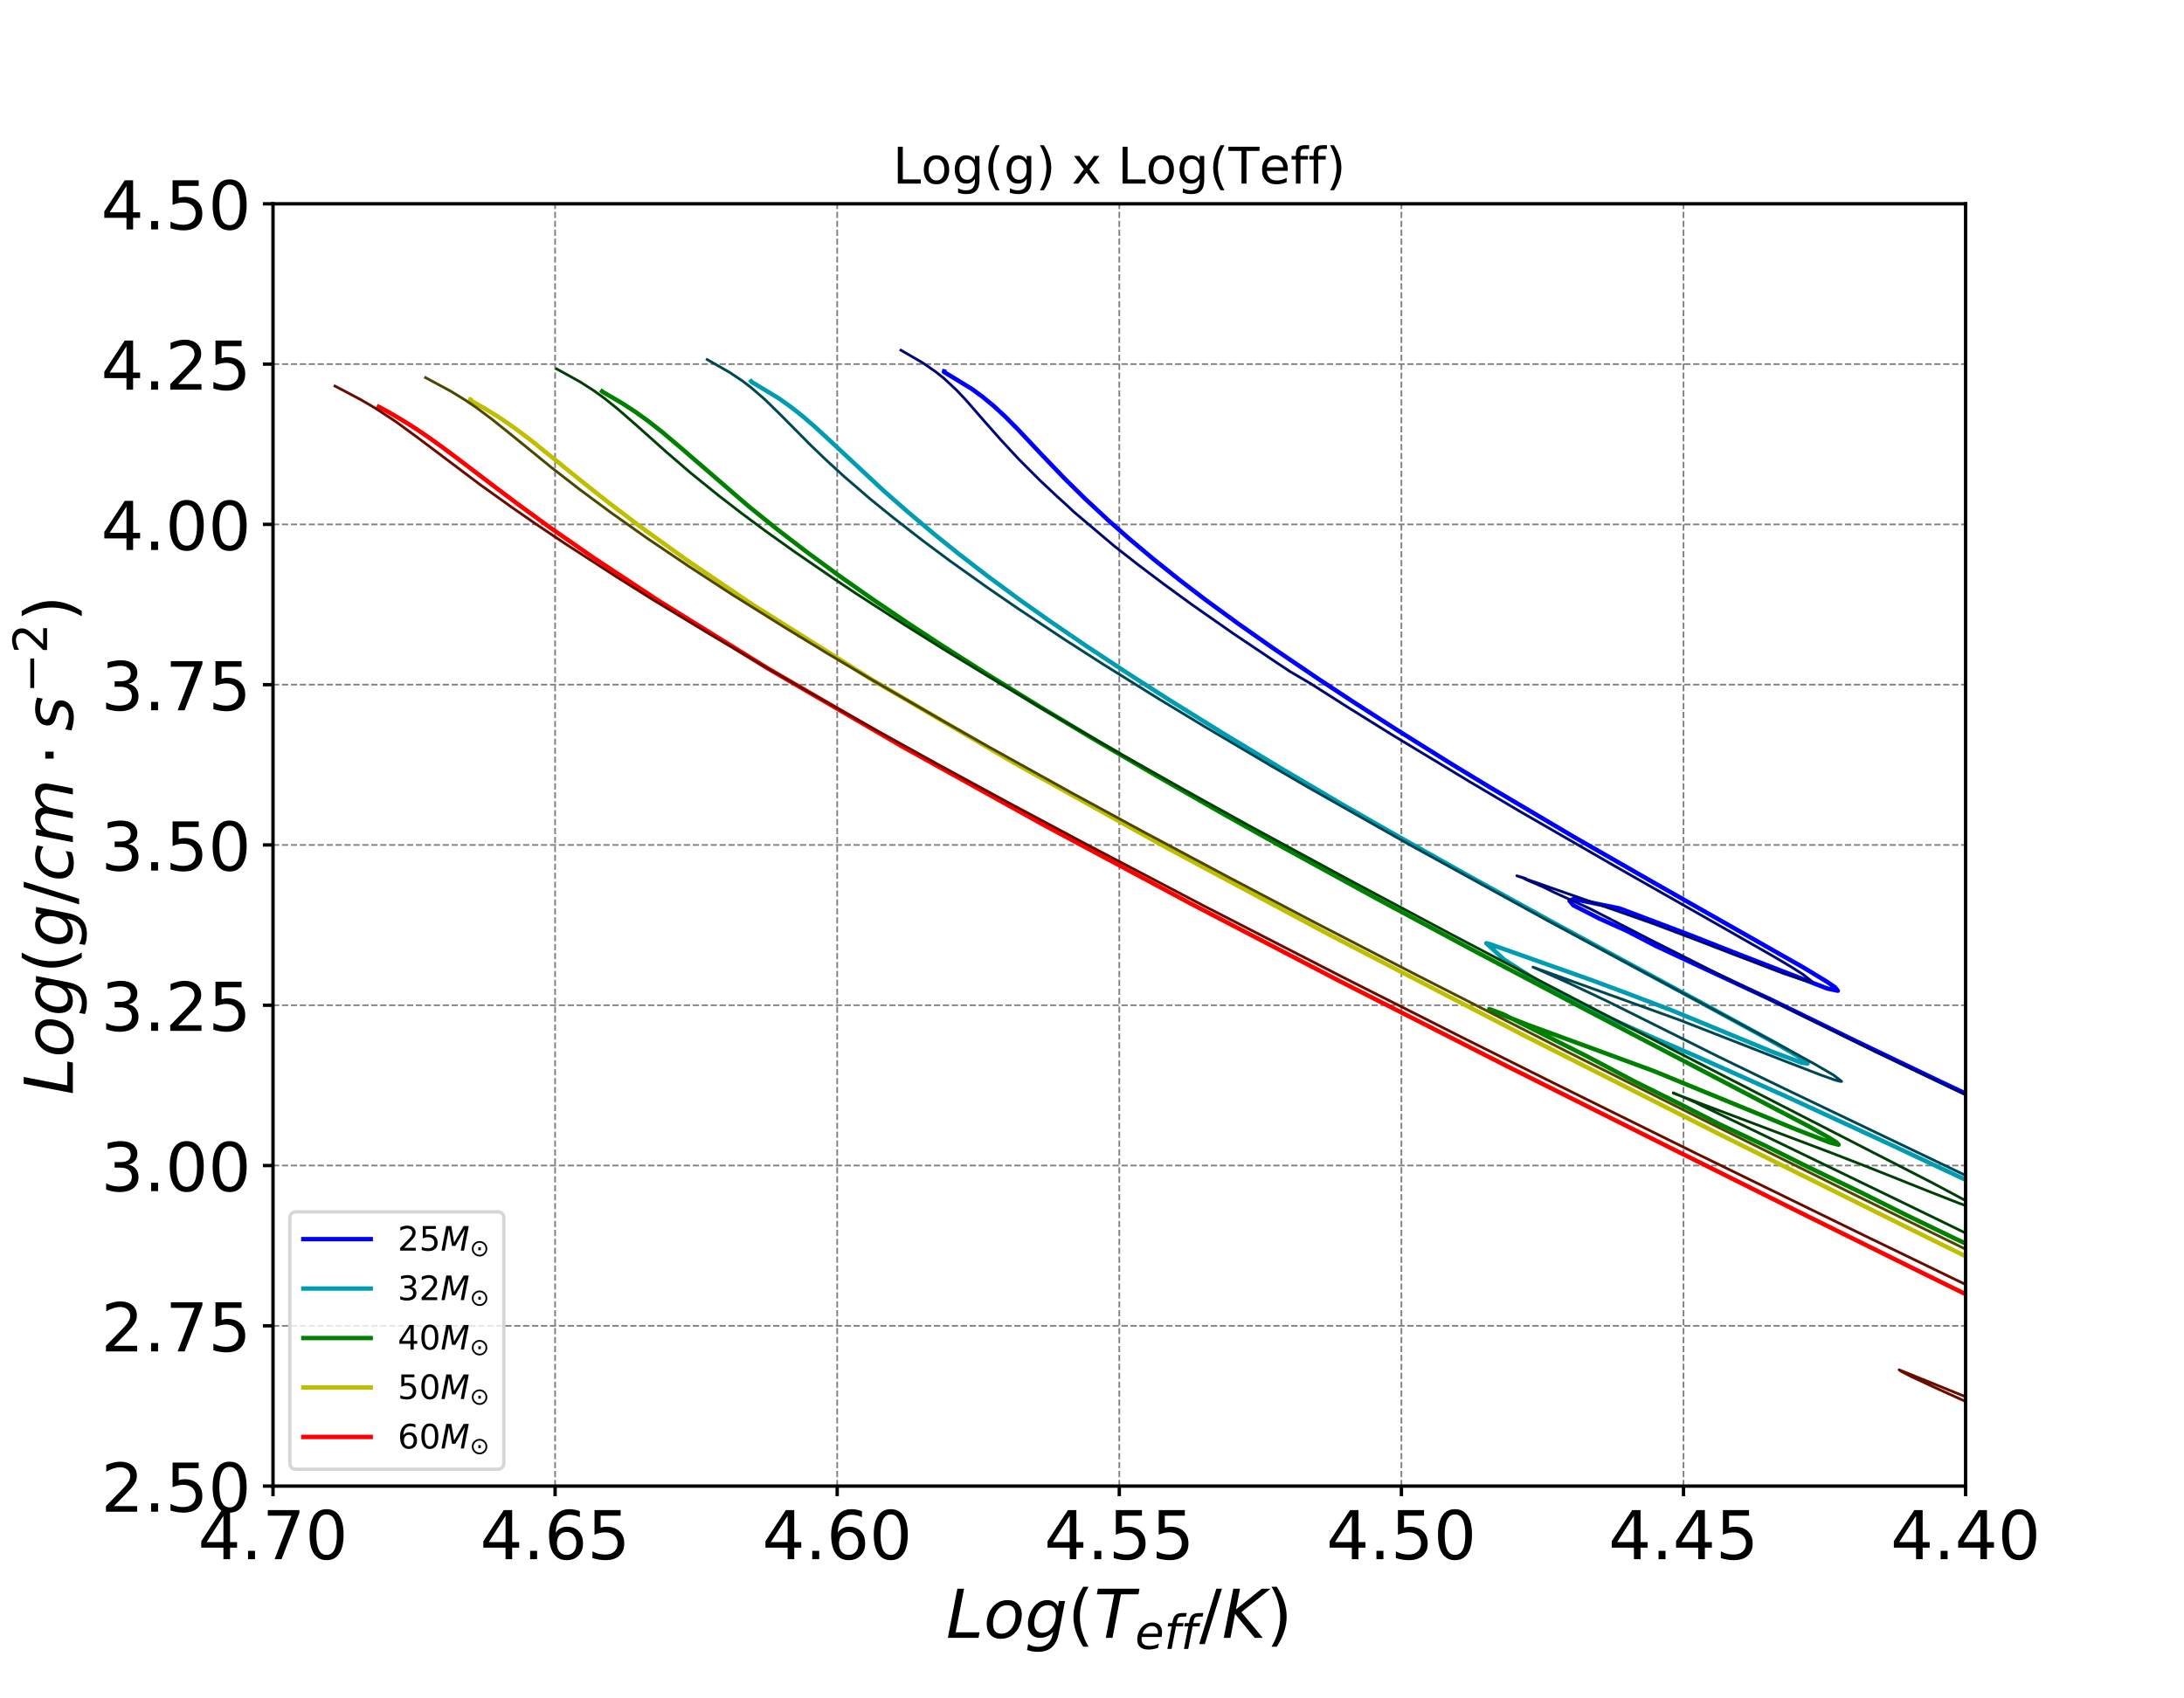 <?xml version="1.0" encoding="utf-8" standalone="no"?>
<!DOCTYPE svg PUBLIC "-//W3C//DTD SVG 1.1//EN"
  "http://www.w3.org/Graphics/SVG/1.1/DTD/svg11.dtd">
<!-- Created with matplotlib (http://matplotlib.org/) -->
<svg height="504pt" version="1.1" viewBox="0 0 648 504" width="648pt" xmlns="http://www.w3.org/2000/svg" xmlns:xlink="http://www.w3.org/1999/xlink">
 <defs>
  <style type="text/css">
*{stroke-linecap:butt;stroke-linejoin:round;}
  </style>
 </defs>
 <g id="figure_1">
  <g id="patch_1">
   <path d="M 0 504 
L 648 504 
L 648 0 
L 0 0 
z
" style="fill:#ffffff;"/>
  </g>
  <g id="axes_1">
   <g id="patch_2">
    <path d="M 81 441 
L 583.2 441 
L 583.2 60.48 
L 81 60.48 
z
" style="fill:#ffffff;"/>
   </g>
   <g id="matplotlib.axis_1">
    <g id="xtick_1">
     <g id="line2d_1">
      <path clip-path="url(#p561e554c60)" d="M 583.2 441 
L 583.2 60.48 
" style="fill:none;stroke:#808080;stroke-dasharray:1.85,0.8;stroke-dashoffset:0;stroke-width:0.5;"/>
     </g>
     <g id="line2d_2">
      <defs>
       <path d="M 0 0 
L 0 3 
" id="m2a7c84d076" style="stroke:#000000;"/>
      </defs>
      <g>
       <use style="stroke:#000000;" x="583.2" xlink:href="#m2a7c84d076" y="441"/>
      </g>
     </g>
     <g id="text_1">
      <!-- 4.40 -->
      <defs>
       <path d="M 37.797 64.312 
L 12.891 25.391 
L 37.797 25.391 
z
M 35.203 72.906 
L 47.609 72.906 
L 47.609 25.391 
L 58.016 25.391 
L 58.016 17.188 
L 47.609 17.188 
L 47.609 0 
L 37.797 0 
L 37.797 17.188 
L 4.891 17.188 
L 4.891 26.703 
z
" id="DejaVuSans-34"/>
       <path d="M 10.688 12.406 
L 21 12.406 
L 21 0 
L 10.688 0 
z
" id="DejaVuSans-2e"/>
       <path d="M 31.781 66.406 
Q 24.172 66.406 20.328 58.906 
Q 16.5 51.422 16.5 36.375 
Q 16.5 21.391 20.328 13.891 
Q 24.172 6.391 31.781 6.391 
Q 39.453 6.391 43.281 13.891 
Q 47.125 21.391 47.125 36.375 
Q 47.125 51.422 43.281 58.906 
Q 39.453 66.406 31.781 66.406 
z
M 31.781 74.219 
Q 44.047 74.219 50.516 64.516 
Q 56.984 54.828 56.984 36.375 
Q 56.984 17.969 50.516 8.266 
Q 44.047 -1.422 31.781 -1.422 
Q 19.531 -1.422 13.062 8.266 
Q 6.594 17.969 6.594 36.375 
Q 6.594 54.828 13.062 64.516 
Q 19.531 74.219 31.781 74.219 
z
" id="DejaVuSans-30"/>
      </defs>
      <g transform="translate(560.934 462.697)scale(0.2 -0.2)">
       <use xlink:href="#DejaVuSans-34"/>
       <use x="63.623" xlink:href="#DejaVuSans-2e"/>
       <use x="95.41" xlink:href="#DejaVuSans-34"/>
       <use x="159.033" xlink:href="#DejaVuSans-30"/>
      </g>
     </g>
    </g>
    <g id="xtick_2">
     <g id="line2d_3">
      <path clip-path="url(#p561e554c60)" d="M 499.5 441 
L 499.5 60.48 
" style="fill:none;stroke:#808080;stroke-dasharray:1.85,0.8;stroke-dashoffset:0;stroke-width:0.5;"/>
     </g>
     <g id="line2d_4">
      <g>
       <use style="stroke:#000000;" x="499.5" xlink:href="#m2a7c84d076" y="441"/>
      </g>
     </g>
     <g id="text_2">
      <!-- 4.45 -->
      <defs>
       <path d="M 10.797 72.906 
L 49.516 72.906 
L 49.516 64.594 
L 19.828 64.594 
L 19.828 46.734 
Q 21.969 47.469 24.109 47.828 
Q 26.266 48.188 28.422 48.188 
Q 40.625 48.188 47.75 41.5 
Q 54.891 34.812 54.891 23.391 
Q 54.891 11.625 47.562 5.094 
Q 40.234 -1.422 26.906 -1.422 
Q 22.312 -1.422 17.547 -0.641 
Q 12.797 0.141 7.719 1.703 
L 7.719 11.625 
Q 12.109 9.234 16.797 8.062 
Q 21.484 6.891 26.703 6.891 
Q 35.156 6.891 40.078 11.328 
Q 45.016 15.766 45.016 23.391 
Q 45.016 31 40.078 35.438 
Q 35.156 39.891 26.703 39.891 
Q 22.75 39.891 18.812 39.016 
Q 14.891 38.141 10.797 36.281 
z
" id="DejaVuSans-35"/>
      </defs>
      <g transform="translate(477.234 462.697)scale(0.2 -0.2)">
       <use xlink:href="#DejaVuSans-34"/>
       <use x="63.623" xlink:href="#DejaVuSans-2e"/>
       <use x="95.41" xlink:href="#DejaVuSans-34"/>
       <use x="159.033" xlink:href="#DejaVuSans-35"/>
      </g>
     </g>
    </g>
    <g id="xtick_3">
     <g id="line2d_5">
      <path clip-path="url(#p561e554c60)" d="M 415.8 441 
L 415.8 60.48 
" style="fill:none;stroke:#808080;stroke-dasharray:1.85,0.8;stroke-dashoffset:0;stroke-width:0.5;"/>
     </g>
     <g id="line2d_6">
      <g>
       <use style="stroke:#000000;" x="415.8" xlink:href="#m2a7c84d076" y="441"/>
      </g>
     </g>
     <g id="text_3">
      <!-- 4.50 -->
      <g transform="translate(393.534 462.697)scale(0.2 -0.2)">
       <use xlink:href="#DejaVuSans-34"/>
       <use x="63.623" xlink:href="#DejaVuSans-2e"/>
       <use x="95.41" xlink:href="#DejaVuSans-35"/>
       <use x="159.033" xlink:href="#DejaVuSans-30"/>
      </g>
     </g>
    </g>
    <g id="xtick_4">
     <g id="line2d_7">
      <path clip-path="url(#p561e554c60)" d="M 332.1 441 
L 332.1 60.48 
" style="fill:none;stroke:#808080;stroke-dasharray:1.85,0.8;stroke-dashoffset:0;stroke-width:0.5;"/>
     </g>
     <g id="line2d_8">
      <g>
       <use style="stroke:#000000;" x="332.1" xlink:href="#m2a7c84d076" y="441"/>
      </g>
     </g>
     <g id="text_4">
      <!-- 4.55 -->
      <g transform="translate(309.834 462.697)scale(0.2 -0.2)">
       <use xlink:href="#DejaVuSans-34"/>
       <use x="63.623" xlink:href="#DejaVuSans-2e"/>
       <use x="95.41" xlink:href="#DejaVuSans-35"/>
       <use x="159.033" xlink:href="#DejaVuSans-35"/>
      </g>
     </g>
    </g>
    <g id="xtick_5">
     <g id="line2d_9">
      <path clip-path="url(#p561e554c60)" d="M 248.4 441 
L 248.4 60.48 
" style="fill:none;stroke:#808080;stroke-dasharray:1.85,0.8;stroke-dashoffset:0;stroke-width:0.5;"/>
     </g>
     <g id="line2d_10">
      <g>
       <use style="stroke:#000000;" x="248.4" xlink:href="#m2a7c84d076" y="441"/>
      </g>
     </g>
     <g id="text_5">
      <!-- 4.60 -->
      <defs>
       <path d="M 33.016 40.375 
Q 26.375 40.375 22.484 35.828 
Q 18.609 31.297 18.609 23.391 
Q 18.609 15.531 22.484 10.953 
Q 26.375 6.391 33.016 6.391 
Q 39.656 6.391 43.531 10.953 
Q 47.406 15.531 47.406 23.391 
Q 47.406 31.297 43.531 35.828 
Q 39.656 40.375 33.016 40.375 
z
M 52.594 71.297 
L 52.594 62.312 
Q 48.875 64.062 45.094 64.984 
Q 41.312 65.922 37.594 65.922 
Q 27.828 65.922 22.672 59.328 
Q 17.531 52.734 16.797 39.406 
Q 19.672 43.656 24.016 45.922 
Q 28.375 48.188 33.594 48.188 
Q 44.578 48.188 50.953 41.516 
Q 57.328 34.859 57.328 23.391 
Q 57.328 12.156 50.688 5.359 
Q 44.047 -1.422 33.016 -1.422 
Q 20.359 -1.422 13.672 8.266 
Q 6.984 17.969 6.984 36.375 
Q 6.984 53.656 15.188 63.938 
Q 23.391 74.219 37.203 74.219 
Q 40.922 74.219 44.703 73.484 
Q 48.484 72.75 52.594 71.297 
z
" id="DejaVuSans-36"/>
      </defs>
      <g transform="translate(226.134 462.697)scale(0.2 -0.2)">
       <use xlink:href="#DejaVuSans-34"/>
       <use x="63.623" xlink:href="#DejaVuSans-2e"/>
       <use x="95.41" xlink:href="#DejaVuSans-36"/>
       <use x="159.033" xlink:href="#DejaVuSans-30"/>
      </g>
     </g>
    </g>
    <g id="xtick_6">
     <g id="line2d_11">
      <path clip-path="url(#p561e554c60)" d="M 164.7 441 
L 164.7 60.48 
" style="fill:none;stroke:#808080;stroke-dasharray:1.85,0.8;stroke-dashoffset:0;stroke-width:0.5;"/>
     </g>
     <g id="line2d_12">
      <g>
       <use style="stroke:#000000;" x="164.7" xlink:href="#m2a7c84d076" y="441"/>
      </g>
     </g>
     <g id="text_6">
      <!-- 4.65 -->
      <g transform="translate(142.434 462.697)scale(0.2 -0.2)">
       <use xlink:href="#DejaVuSans-34"/>
       <use x="63.623" xlink:href="#DejaVuSans-2e"/>
       <use x="95.41" xlink:href="#DejaVuSans-36"/>
       <use x="159.033" xlink:href="#DejaVuSans-35"/>
      </g>
     </g>
    </g>
    <g id="xtick_7">
     <g id="line2d_13">
      <path clip-path="url(#p561e554c60)" d="M 81 441 
L 81 60.48 
" style="fill:none;stroke:#808080;stroke-dasharray:1.85,0.8;stroke-dashoffset:0;stroke-width:0.5;"/>
     </g>
     <g id="line2d_14">
      <g>
       <use style="stroke:#000000;" x="81" xlink:href="#m2a7c84d076" y="441"/>
      </g>
     </g>
     <g id="text_7">
      <!-- 4.70 -->
      <defs>
       <path d="M 8.203 72.906 
L 55.078 72.906 
L 55.078 68.703 
L 28.609 0 
L 18.312 0 
L 43.219 64.594 
L 8.203 64.594 
z
" id="DejaVuSans-37"/>
      </defs>
      <g transform="translate(58.734 462.697)scale(0.2 -0.2)">
       <use xlink:href="#DejaVuSans-34"/>
       <use x="63.623" xlink:href="#DejaVuSans-2e"/>
       <use x="95.41" xlink:href="#DejaVuSans-37"/>
       <use x="159.033" xlink:href="#DejaVuSans-30"/>
      </g>
     </g>
    </g>
    <g id="text_8">
     <!-- $Log(T_{eff}/K)$ -->
     <defs>
      <path d="M 16.797 72.906 
L 26.703 72.906 
L 14.203 8.203 
L 49.703 8.203 
L 48.094 0 
L 2.688 0 
z
" id="DejaVuSans-Oblique-4c"/>
      <path d="M 25.391 -1.422 
Q 15.766 -1.422 10.172 4.516 
Q 4.594 10.453 4.594 20.703 
Q 4.594 26.656 6.516 32.828 
Q 8.453 39.016 11.531 43.219 
Q 16.359 49.75 22.312 52.875 
Q 28.266 56 35.797 56 
Q 45.125 56 50.859 50.188 
Q 56.594 44.391 56.594 35.016 
Q 56.594 28.516 54.688 22.062 
Q 52.781 15.625 49.703 11.375 
Q 44.922 4.828 38.969 1.703 
Q 33.016 -1.422 25.391 -1.422 
z
M 13.922 21 
Q 13.922 13.578 17.016 9.891 
Q 20.125 6.203 26.422 6.203 
Q 35.453 6.203 41.375 14.078 
Q 47.312 21.969 47.312 34.078 
Q 47.312 41.156 44.141 44.766 
Q 40.969 48.391 34.812 48.391 
Q 29.734 48.391 25.781 46.016 
Q 21.828 43.656 18.703 38.812 
Q 16.406 35.203 15.156 30.562 
Q 13.922 25.922 13.922 21 
z
" id="DejaVuSans-Oblique-6f"/>
      <path d="M 59.625 54.688 
L 50.297 6.781 
Q 47.609 -7.125 40.016 -13.953 
Q 32.422 -20.797 19.578 -20.797 
Q 14.844 -20.797 10.781 -20.094 
Q 6.734 -19.391 3.219 -17.922 
L 4.891 -9.188 
Q 8.203 -11.328 11.906 -12.344 
Q 15.625 -13.375 19.828 -13.375 
Q 28.375 -13.375 33.859 -8.703 
Q 39.359 -4.047 41.109 4.688 
L 41.891 8.797 
Q 38.141 4.5 33.156 2.25 
Q 28.172 0 22.406 0 
Q 14.109 0 9.344 5.484 
Q 4.594 10.984 4.594 20.609 
Q 4.594 28.172 7.469 35.422 
Q 10.359 42.672 15.578 48.297 
Q 19.047 52 23.656 54 
Q 28.266 56 33.297 56 
Q 38.812 56 42.906 53.438 
Q 47.016 50.875 49.031 46.188 
L 50.594 54.688 
z
M 46.094 34.625 
Q 46.094 41.266 42.969 44.875 
Q 39.844 48.484 34.078 48.484 
Q 30.516 48.484 27.297 47.062 
Q 24.078 45.656 21.781 43.109 
Q 18.062 38.922 15.984 33.234 
Q 13.922 27.547 13.922 21.484 
Q 13.922 14.75 17.062 11.125 
Q 20.219 7.516 26.125 7.516 
Q 34.672 7.516 40.375 15.25 
Q 46.094 23 46.094 34.625 
z
" id="DejaVuSans-Oblique-67"/>
      <path d="M 31 75.875 
Q 24.469 64.656 21.281 53.656 
Q 18.109 42.672 18.109 31.391 
Q 18.109 20.125 21.312 9.062 
Q 24.516 -2 31 -13.188 
L 23.188 -13.188 
Q 15.875 -1.703 12.234 9.375 
Q 8.594 20.453 8.594 31.391 
Q 8.594 42.281 12.203 53.312 
Q 15.828 64.359 23.188 75.875 
z
" id="DejaVuSans-28"/>
      <path d="M 5.906 72.906 
L 67.578 72.906 
L 66.016 64.594 
L 39.984 64.594 
L 27.484 0 
L 17.578 0 
L 30.078 64.594 
L 4.297 64.594 
z
" id="DejaVuSans-Oblique-54"/>
      <path d="M 48.094 32.234 
Q 48.25 33.016 48.312 33.844 
Q 48.391 34.672 48.391 35.5 
Q 48.391 41.453 44.891 44.922 
Q 41.406 48.391 35.406 48.391 
Q 28.719 48.391 23.578 44.156 
Q 18.453 39.938 15.828 32.172 
z
M 55.906 25.203 
L 14.109 25.203 
Q 13.812 23.344 13.719 22.266 
Q 13.625 21.188 13.625 20.406 
Q 13.625 13.625 17.797 9.906 
Q 21.969 6.203 29.594 6.203 
Q 35.453 6.203 40.672 7.516 
Q 45.906 8.844 50.391 11.375 
L 48.688 2.484 
Q 43.844 0.531 38.688 -0.438 
Q 33.547 -1.422 28.219 -1.422 
Q 16.844 -1.422 10.719 4.016 
Q 4.594 9.469 4.594 19.484 
Q 4.594 28.031 7.641 35.375 
Q 10.688 42.719 16.609 48.484 
Q 20.406 52.094 25.656 54.047 
Q 30.906 56 36.812 56 
Q 46.094 56 51.578 50.438 
Q 57.078 44.875 57.078 35.5 
Q 57.078 33.25 56.781 30.688 
Q 56.5 28.125 55.906 25.203 
z
" id="DejaVuSans-Oblique-65"/>
      <path d="M 47.797 75.984 
L 46.391 68.5 
L 37.797 68.5 
Q 32.906 68.5 30.688 66.578 
Q 28.469 64.656 27.391 59.516 
L 26.422 54.688 
L 41.219 54.688 
L 39.891 47.703 
L 25.094 47.703 
L 15.828 0 
L 6.781 0 
L 16.109 47.703 
L 7.516 47.703 
L 8.797 54.688 
L 17.391 54.688 
L 18.109 58.5 
Q 19.969 68.172 24.625 72.078 
Q 29.297 75.984 39.312 75.984 
z
" id="DejaVuSans-Oblique-66"/>
      <path d="M 25.391 72.906 
L 33.688 72.906 
L 8.297 -9.281 
L 0 -9.281 
z
" id="DejaVuSans-2f"/>
      <path d="M 16.891 72.906 
L 26.812 72.906 
L 20.797 42.188 
L 59.078 72.906 
L 72.219 72.906 
L 28.906 38.094 
L 60.594 0 
L 48.578 0 
L 19.484 35.5 
L 12.594 0 
L 2.688 0 
z
" id="DejaVuSans-Oblique-4b"/>
      <path d="M 8.016 75.875 
L 15.828 75.875 
Q 23.141 64.359 26.781 53.312 
Q 30.422 42.281 30.422 31.391 
Q 30.422 20.453 26.781 9.375 
Q 23.141 -1.703 15.828 -13.188 
L 8.016 -13.188 
Q 14.5 -2 17.703 9.062 
Q 20.906 20.125 20.906 31.391 
Q 20.906 42.672 17.703 53.656 
Q 14.5 64.656 8.016 75.875 
z
" id="DejaVuSans-29"/>
     </defs>
     <g transform="translate(280.7 486.056)scale(0.2 -0.2)">
      <use transform="translate(0 0.125)" xlink:href="#DejaVuSans-Oblique-4c"/>
      <use transform="translate(55.713 0.125)" xlink:href="#DejaVuSans-Oblique-6f"/>
      <use transform="translate(116.895 0.125)" xlink:href="#DejaVuSans-Oblique-67"/>
      <use transform="translate(180.371 0.125)" xlink:href="#DejaVuSans-28"/>
      <use transform="translate(219.385 0.125)" xlink:href="#DejaVuSans-Oblique-54"/>
      <use transform="translate(280.469 -16.281)scale(0.7)" xlink:href="#DejaVuSans-Oblique-65"/>
      <use transform="translate(323.535 -16.281)scale(0.7)" xlink:href="#DejaVuSans-Oblique-66"/>
      <use transform="translate(348.179 -16.281)scale(0.7)" xlink:href="#DejaVuSans-Oblique-66"/>
      <use transform="translate(375.557 0.125)" xlink:href="#DejaVuSans-2f"/>
      <use transform="translate(409.248 0.125)" xlink:href="#DejaVuSans-Oblique-4b"/>
      <use transform="translate(474.824 0.125)" xlink:href="#DejaVuSans-29"/>
     </g>
    </g>
   </g>
   <g id="matplotlib.axis_2">
    <g id="ytick_1">
     <g id="line2d_15">
      <path clip-path="url(#p561e554c60)" d="M 81 441 
L 583.2 441 
" style="fill:none;stroke:#808080;stroke-dasharray:1.85,0.8;stroke-dashoffset:0;stroke-width:0.5;"/>
     </g>
     <g id="line2d_16">
      <defs>
       <path d="M 0 0 
L -3 0 
" id="m986b99b5d7" style="stroke:#000000;"/>
      </defs>
      <g>
       <use style="stroke:#000000;" x="81" xlink:href="#m986b99b5d7" y="441"/>
      </g>
     </g>
     <g id="text_9">
      <!-- 2.50 -->
      <defs>
       <path d="M 19.188 8.297 
L 53.609 8.297 
L 53.609 0 
L 7.328 0 
L 7.328 8.297 
Q 12.938 14.109 22.625 23.891 
Q 32.328 33.688 34.812 36.531 
Q 39.547 41.844 41.422 45.531 
Q 43.312 49.219 43.312 52.781 
Q 43.312 58.594 39.234 62.25 
Q 35.156 65.922 28.609 65.922 
Q 23.969 65.922 18.812 64.312 
Q 13.672 62.703 7.812 59.422 
L 7.812 69.391 
Q 13.766 71.781 18.938 73 
Q 24.125 74.219 28.422 74.219 
Q 39.75 74.219 46.484 68.547 
Q 53.219 62.891 53.219 53.422 
Q 53.219 48.922 51.531 44.891 
Q 49.859 40.875 45.406 35.406 
Q 44.188 33.984 37.641 27.219 
Q 31.109 20.453 19.188 8.297 
z
" id="DejaVuSans-32"/>
      </defs>
      <g transform="translate(29.969 448.598)scale(0.2 -0.2)">
       <use xlink:href="#DejaVuSans-32"/>
       <use x="63.623" xlink:href="#DejaVuSans-2e"/>
       <use x="95.41" xlink:href="#DejaVuSans-35"/>
       <use x="159.033" xlink:href="#DejaVuSans-30"/>
      </g>
     </g>
    </g>
    <g id="ytick_2">
     <g id="line2d_17">
      <path clip-path="url(#p561e554c60)" d="M 81 393.435 
L 583.2 393.435 
" style="fill:none;stroke:#808080;stroke-dasharray:1.85,0.8;stroke-dashoffset:0;stroke-width:0.5;"/>
     </g>
     <g id="line2d_18">
      <g>
       <use style="stroke:#000000;" x="81" xlink:href="#m986b99b5d7" y="393.435"/>
      </g>
     </g>
     <g id="text_10">
      <!-- 2.75 -->
      <g transform="translate(29.969 401.033)scale(0.2 -0.2)">
       <use xlink:href="#DejaVuSans-32"/>
       <use x="63.623" xlink:href="#DejaVuSans-2e"/>
       <use x="95.41" xlink:href="#DejaVuSans-37"/>
       <use x="159.033" xlink:href="#DejaVuSans-35"/>
      </g>
     </g>
    </g>
    <g id="ytick_3">
     <g id="line2d_19">
      <path clip-path="url(#p561e554c60)" d="M 81 345.87 
L 583.2 345.87 
" style="fill:none;stroke:#808080;stroke-dasharray:1.85,0.8;stroke-dashoffset:0;stroke-width:0.5;"/>
     </g>
     <g id="line2d_20">
      <g>
       <use style="stroke:#000000;" x="81" xlink:href="#m986b99b5d7" y="345.87"/>
      </g>
     </g>
     <g id="text_11">
      <!-- 3.00 -->
      <defs>
       <path d="M 40.578 39.312 
Q 47.656 37.797 51.625 33 
Q 55.609 28.219 55.609 21.188 
Q 55.609 10.406 48.188 4.484 
Q 40.766 -1.422 27.094 -1.422 
Q 22.516 -1.422 17.656 -0.516 
Q 12.797 0.391 7.625 2.203 
L 7.625 11.719 
Q 11.719 9.328 16.594 8.109 
Q 21.484 6.891 26.812 6.891 
Q 36.078 6.891 40.938 10.547 
Q 45.797 14.203 45.797 21.188 
Q 45.797 27.641 41.281 31.266 
Q 36.766 34.906 28.719 34.906 
L 20.219 34.906 
L 20.219 43.016 
L 29.109 43.016 
Q 36.375 43.016 40.234 45.922 
Q 44.094 48.828 44.094 54.297 
Q 44.094 59.906 40.109 62.906 
Q 36.141 65.922 28.719 65.922 
Q 24.656 65.922 20.016 65.031 
Q 15.375 64.156 9.812 62.312 
L 9.812 71.094 
Q 15.438 72.656 20.344 73.438 
Q 25.25 74.219 29.594 74.219 
Q 40.828 74.219 47.359 69.109 
Q 53.906 64.016 53.906 55.328 
Q 53.906 49.266 50.438 45.094 
Q 46.969 40.922 40.578 39.312 
z
" id="DejaVuSans-33"/>
      </defs>
      <g transform="translate(29.969 353.468)scale(0.2 -0.2)">
       <use xlink:href="#DejaVuSans-33"/>
       <use x="63.623" xlink:href="#DejaVuSans-2e"/>
       <use x="95.41" xlink:href="#DejaVuSans-30"/>
       <use x="159.033" xlink:href="#DejaVuSans-30"/>
      </g>
     </g>
    </g>
    <g id="ytick_4">
     <g id="line2d_21">
      <path clip-path="url(#p561e554c60)" d="M 81 298.305 
L 583.2 298.305 
" style="fill:none;stroke:#808080;stroke-dasharray:1.85,0.8;stroke-dashoffset:0;stroke-width:0.5;"/>
     </g>
     <g id="line2d_22">
      <g>
       <use style="stroke:#000000;" x="81" xlink:href="#m986b99b5d7" y="298.305"/>
      </g>
     </g>
     <g id="text_12">
      <!-- 3.25 -->
      <g transform="translate(29.969 305.903)scale(0.2 -0.2)">
       <use xlink:href="#DejaVuSans-33"/>
       <use x="63.623" xlink:href="#DejaVuSans-2e"/>
       <use x="95.41" xlink:href="#DejaVuSans-32"/>
       <use x="159.033" xlink:href="#DejaVuSans-35"/>
      </g>
     </g>
    </g>
    <g id="ytick_5">
     <g id="line2d_23">
      <path clip-path="url(#p561e554c60)" d="M 81 250.74 
L 583.2 250.74 
" style="fill:none;stroke:#808080;stroke-dasharray:1.85,0.8;stroke-dashoffset:0;stroke-width:0.5;"/>
     </g>
     <g id="line2d_24">
      <g>
       <use style="stroke:#000000;" x="81" xlink:href="#m986b99b5d7" y="250.74"/>
      </g>
     </g>
     <g id="text_13">
      <!-- 3.50 -->
      <g transform="translate(29.969 258.338)scale(0.2 -0.2)">
       <use xlink:href="#DejaVuSans-33"/>
       <use x="63.623" xlink:href="#DejaVuSans-2e"/>
       <use x="95.41" xlink:href="#DejaVuSans-35"/>
       <use x="159.033" xlink:href="#DejaVuSans-30"/>
      </g>
     </g>
    </g>
    <g id="ytick_6">
     <g id="line2d_25">
      <path clip-path="url(#p561e554c60)" d="M 81 203.175 
L 583.2 203.175 
" style="fill:none;stroke:#808080;stroke-dasharray:1.85,0.8;stroke-dashoffset:0;stroke-width:0.5;"/>
     </g>
     <g id="line2d_26">
      <g>
       <use style="stroke:#000000;" x="81" xlink:href="#m986b99b5d7" y="203.175"/>
      </g>
     </g>
     <g id="text_14">
      <!-- 3.75 -->
      <g transform="translate(29.969 210.773)scale(0.2 -0.2)">
       <use xlink:href="#DejaVuSans-33"/>
       <use x="63.623" xlink:href="#DejaVuSans-2e"/>
       <use x="95.41" xlink:href="#DejaVuSans-37"/>
       <use x="159.033" xlink:href="#DejaVuSans-35"/>
      </g>
     </g>
    </g>
    <g id="ytick_7">
     <g id="line2d_27">
      <path clip-path="url(#p561e554c60)" d="M 81 155.61 
L 583.2 155.61 
" style="fill:none;stroke:#808080;stroke-dasharray:1.85,0.8;stroke-dashoffset:0;stroke-width:0.5;"/>
     </g>
     <g id="line2d_28">
      <g>
       <use style="stroke:#000000;" x="81" xlink:href="#m986b99b5d7" y="155.61"/>
      </g>
     </g>
     <g id="text_15">
      <!-- 4.00 -->
      <g transform="translate(29.969 163.208)scale(0.2 -0.2)">
       <use xlink:href="#DejaVuSans-34"/>
       <use x="63.623" xlink:href="#DejaVuSans-2e"/>
       <use x="95.41" xlink:href="#DejaVuSans-30"/>
       <use x="159.033" xlink:href="#DejaVuSans-30"/>
      </g>
     </g>
    </g>
    <g id="ytick_8">
     <g id="line2d_29">
      <path clip-path="url(#p561e554c60)" d="M 81 108.045 
L 583.2 108.045 
" style="fill:none;stroke:#808080;stroke-dasharray:1.85,0.8;stroke-dashoffset:0;stroke-width:0.5;"/>
     </g>
     <g id="line2d_30">
      <g>
       <use style="stroke:#000000;" x="81" xlink:href="#m986b99b5d7" y="108.045"/>
      </g>
     </g>
     <g id="text_16">
      <!-- 4.25 -->
      <g transform="translate(29.969 115.643)scale(0.2 -0.2)">
       <use xlink:href="#DejaVuSans-34"/>
       <use x="63.623" xlink:href="#DejaVuSans-2e"/>
       <use x="95.41" xlink:href="#DejaVuSans-32"/>
       <use x="159.033" xlink:href="#DejaVuSans-35"/>
      </g>
     </g>
    </g>
    <g id="ytick_9">
     <g id="line2d_31">
      <path clip-path="url(#p561e554c60)" d="M 81 60.48 
L 583.2 60.48 
" style="fill:none;stroke:#808080;stroke-dasharray:1.85,0.8;stroke-dashoffset:0;stroke-width:0.5;"/>
     </g>
     <g id="line2d_32">
      <g>
       <use style="stroke:#000000;" x="81" xlink:href="#m986b99b5d7" y="60.48"/>
      </g>
     </g>
     <g id="text_17">
      <!-- 4.50 -->
      <g transform="translate(29.969 68.078)scale(0.2 -0.2)">
       <use xlink:href="#DejaVuSans-34"/>
       <use x="63.623" xlink:href="#DejaVuSans-2e"/>
       <use x="95.41" xlink:href="#DejaVuSans-35"/>
       <use x="159.033" xlink:href="#DejaVuSans-30"/>
      </g>
     </g>
    </g>
    <g id="text_18">
     <!-- $Log(g/cm \cdot s^{-2} )$ -->
     <defs>
      <path d="M 53.609 52.594 
L 51.812 43.703 
Q 48.578 46.047 44.938 47.219 
Q 41.312 48.391 37.406 48.391 
Q 33.109 48.391 29.219 46.875 
Q 25.344 45.359 22.703 42.578 
Q 18.5 38.328 16.203 32.609 
Q 13.922 26.906 13.922 20.797 
Q 13.922 13.422 17.609 9.812 
Q 21.297 6.203 28.812 6.203 
Q 32.516 6.203 36.688 7.328 
Q 40.875 8.453 45.406 10.688 
L 43.703 1.812 
Q 39.797 0.203 35.672 -0.609 
Q 31.547 -1.422 27.203 -1.422 
Q 16.312 -1.422 10.453 4.016 
Q 4.594 9.469 4.594 19.578 
Q 4.594 28.078 7.641 35.234 
Q 10.688 42.391 16.703 48.094 
Q 20.797 52 26.312 54 
Q 31.844 56 38.375 56 
Q 42.188 56 45.938 55.141 
Q 49.703 54.297 53.609 52.594 
z
" id="DejaVuSans-Oblique-63"/>
      <path d="M 89.797 33.016 
L 83.406 0 
L 74.422 0 
L 80.719 32.719 
Q 81.109 34.812 81.297 36.328 
Q 81.5 37.844 81.5 38.922 
Q 81.5 43.312 79.047 45.75 
Q 76.609 48.188 72.219 48.188 
Q 65.672 48.188 60.547 43.281 
Q 55.422 38.375 53.906 30.516 
L 47.906 0 
L 38.922 0 
L 45.312 32.719 
Q 45.703 34.516 45.891 36.047 
Q 46.094 37.594 46.094 38.812 
Q 46.094 43.266 43.656 45.719 
Q 41.219 48.188 36.922 48.188 
Q 30.281 48.188 25.141 43.281 
Q 20.016 38.375 18.5 30.516 
L 12.5 0 
L 3.516 0 
L 14.203 54.688 
L 23.188 54.688 
L 21.484 46.188 
Q 25.141 50.984 30.047 53.484 
Q 34.969 56 40.578 56 
Q 46.531 56 50.359 52.875 
Q 54.203 49.75 54.984 44.188 
Q 59.078 49.953 64.469 52.969 
Q 69.875 56 75.875 56 
Q 82.906 56 86.734 51.953 
Q 90.578 47.906 90.578 40.484 
Q 90.578 38.875 90.375 36.938 
Q 90.188 35.016 89.797 33.016 
z
" id="DejaVuSans-Oblique-6d"/>
      <path d="M 10.688 40.922 
L 21 40.922 
L 21 28.516 
L 10.688 28.516 
z
" id="DejaVuSans-22c5"/>
      <path d="M 50 53.078 
L 48.297 44.578 
Q 44.734 46.531 40.766 47.5 
Q 36.812 48.484 32.625 48.484 
Q 25.531 48.484 21.453 46.062 
Q 17.391 43.656 17.391 39.5 
Q 17.391 34.672 26.859 32.078 
Q 27.594 31.891 27.938 31.781 
L 30.812 30.906 
Q 39.797 28.422 42.797 25.688 
Q 45.797 22.953 45.797 18.219 
Q 45.797 9.516 38.891 4.047 
Q 31.984 -1.422 20.797 -1.422 
Q 16.453 -1.422 11.672 -0.578 
Q 6.891 0.25 1.125 2 
L 2.875 11.281 
Q 7.812 8.734 12.594 7.422 
Q 17.391 6.109 21.781 6.109 
Q 28.375 6.109 32.5 8.938 
Q 36.625 11.766 36.625 16.109 
Q 36.625 20.797 25.781 23.688 
L 24.859 23.922 
L 21.781 24.703 
Q 14.938 26.516 11.766 29.469 
Q 8.594 32.422 8.594 37.016 
Q 8.594 45.75 15.156 50.875 
Q 21.734 56 33.016 56 
Q 37.453 56 41.672 55.266 
Q 45.906 54.547 50 53.078 
z
" id="DejaVuSans-Oblique-73"/>
      <path d="M 10.594 35.5 
L 73.188 35.5 
L 73.188 27.203 
L 10.594 27.203 
z
" id="DejaVuSans-2212"/>
     </defs>
     <g transform="translate(21.769 324.94)rotate(-90)scale(0.2 -0.2)">
      <use transform="translate(0 0.766)" xlink:href="#DejaVuSans-Oblique-4c"/>
      <use transform="translate(55.713 0.766)" xlink:href="#DejaVuSans-Oblique-6f"/>
      <use transform="translate(116.895 0.766)" xlink:href="#DejaVuSans-Oblique-67"/>
      <use transform="translate(180.371 0.766)" xlink:href="#DejaVuSans-28"/>
      <use transform="translate(219.385 0.766)" xlink:href="#DejaVuSans-Oblique-67"/>
      <use transform="translate(282.861 0.766)" xlink:href="#DejaVuSans-2f"/>
      <use transform="translate(316.553 0.766)" xlink:href="#DejaVuSans-Oblique-63"/>
      <use transform="translate(371.533 0.766)" xlink:href="#DejaVuSans-Oblique-6d"/>
      <use transform="translate(488.428 0.766)" xlink:href="#DejaVuSans-22c5"/>
      <use transform="translate(539.697 0.766)" xlink:href="#DejaVuSans-Oblique-73"/>
      <use transform="translate(596.447 39.047)scale(0.7)" xlink:href="#DejaVuSans-2212"/>
      <use transform="translate(655.099 39.047)scale(0.7)" xlink:href="#DejaVuSans-32"/>
      <use transform="translate(702.37 0.766)" xlink:href="#DejaVuSans-29"/>
     </g>
    </g>
   </g>
   <g id="line2d_33">
    <path clip-path="url(#p561e554c60)" d="M 280.121 110.194 
L 280.074 110.372 
L 288.282 115.374 
L 291.54 117.759 
L 294.856 120.496 
L 298.162 123.544 
L 302.064 127.474 
L 309.244 135.109 
L 315.833 141.975 
L 322.061 148.109 
L 328.778 154.351 
L 335.035 159.865 
L 342.239 165.911 
L 349.815 171.979 
L 357.466 177.838 
L 367.624 185.245 
L 377.669 192.303 
L 391.028 201.378 
L 401.449 208.246 
L 414.719 216.758 
L 430.879 226.851 
L 441.58 233.337 
L 467.087 248.419 
L 491.167 262.199 
L 534.978 287.05 
L 542.009 291.299 
L 544.471 292.993 
L 545.281 294.002 
L 542.104 293.329 
L 514.348 282.581 
L 501.895 277.655 
L 480.567 269.586 
L 466.859 266.778 
L 465.692 267.322 
L 466.823 268.643 
L 474.562 272.596 
L 482.667 276.23 
L 491.229 280.679 
L 525.382 296.606 
L 549.886 308.573 
L 574.721 320.496 
L 649 355.645 
L 649 355.645 
" style="fill:none;stroke:#0000ff;stroke-linecap:square;stroke-width:1.3;"/>
   </g>
   <g id="line2d_34">
    <path clip-path="url(#p561e554c60)" d="M 267.31 103.925 
L 273.806 107.686 
L 277.477 110.218 
L 280.012 112.218 
L 283.763 115.716 
L 286.669 118.803 
L 291.742 124.637 
L 296.876 130.444 
L 302.283 136.277 
L 308.394 142.395 
L 313.438 147.136 
L 317.057 150.426 
L 318.633 151.92 
L 330.716 162.136 
L 337.758 167.644 
L 345.452 173.448 
L 353.644 179.416 
L 365.861 187.965 
L 379.185 196.905 
L 382.727 199.261 
L 388.644 202.721 
L 400.193 210.06 
L 412.979 218.02 
L 436.005 231.938 
L 451.327 241.001 
L 479.163 257.044 
L 508.64 273.799 
L 526.018 283.708 
L 531.339 286.852 
L 534.979 289.17 
L 537.582 291.224 
L 537.411 291.291 
L 536.755 291.234 
L 534.503 290.676 
L 529.07 288.833 
L 515.393 283.595 
L 502.446 278.602 
L 490.126 273.945 
L 450.042 259.892 
L 452.667 260.675 
L 452.466 260.878 
L 458.005 263.282 
L 458.005 263.282 
L 461.381 264.933 
L 461.381 264.933 
L 472.092 269.813 
L 472.092 269.813 
L 489.946 279.024 
L 509.465 288.876 
L 556.486 312.133 
L 556.486 312.133 
L 592.055 329.131 
L 649 356.143 
L 649 356.143 
" style="fill:none;stroke:#000875;stroke-linecap:square;stroke-width:0.8;"/>
   </g>
   <g id="line2d_35">
    <path clip-path="url(#p561e554c60)" d="M 222.851 113.137 
L 223.01 113.335 
L 231.007 118.169 
L 234.777 120.852 
L 238.046 123.435 
L 241.851 126.71 
L 247.045 131.506 
L 262.169 145.624 
L 269.365 151.924 
L 277.348 158.643 
L 284.614 164.485 
L 293.096 171.02 
L 302.578 178.009 
L 311.565 184.365 
L 322.43 191.781 
L 335.402 200.33 
L 346.856 207.662 
L 362.717 217.516 
L 380.068 227.994 
L 398.03 238.583 
L 414.923 248.251 
L 436.672 260.431 
L 461.293 273.995 
L 491.887 290.581 
L 503.88 297.065 
L 526.691 309.518 
L 533.028 313.193 
L 535.312 314.668 
L 536.31 315.598 
L 534.61 315.378 
L 526.233 312.278 
L 495.609 299.657 
L 483.629 295.103 
L 472.429 290.931 
L 442.156 280.209 
L 440.983 279.894 
L 446.399 284.853 
L 455.841 290.871 
L 465.035 295.865 
L 470.835 299.149 
L 491.058 308.177 
L 503.428 313.518 
L 530.07 325.438 
L 558.507 338.533 
L 649 380.95 
L 649 380.95 
" style="fill:none;stroke:#009cb2;stroke-linecap:square;stroke-width:1.3;"/>
   </g>
   <g id="line2d_36">
    <path clip-path="url(#p561e554c60)" d="M 209.813 106.695 
L 216.422 110.475 
L 220.217 112.998 
L 222.907 115.052 
L 226.964 118.566 
L 231.76 123.26 
L 240.628 132.21 
L 245.415 136.789 
L 250.585 141.52 
L 258.203 148.079 
L 264.618 153.295 
L 273.828 160.468 
L 281.54 166.215 
L 292.831 174.27 
L 302.115 180.646 
L 315.887 189.79 
L 327.25 197.085 
L 343.815 207.399 
L 357.387 215.602 
L 377.36 227.394 
L 388.085 233.619 
L 417.74 250.407 
L 459.083 273.135 
L 531.097 311.761 
L 538.288 315.694 
L 543.948 318.987 
L 546.424 320.882 
L 546.37 320.936 
L 545.81 320.876 
L 544.174 320.407 
L 540.193 318.993 
L 529.473 314.848 
L 498.469 302.737 
L 454.824 286.983 
L 456.004 287.511 
L 465.359 291.685 
L 476.849 297.098 
L 509.815 313.535 
L 529.94 323.295 
L 594.339 354.15 
L 649 380.057 
L 649 380.057 
" style="fill:none;stroke:#004752;stroke-linecap:square;stroke-width:0.8;"/>
   </g>
   <g id="line2d_37">
    <path clip-path="url(#p561e554c60)" d="M 178.631 116.135 
L 178.995 116.405 
L 184.406 119.546 
L 188.556 122.242 
L 192.313 124.947 
L 196.459 128.201 
L 201.515 132.468 
L 222.334 150.43 
L 230.726 157.181 
L 239.41 163.839 
L 249.216 171.019 
L 258.67 177.662 
L 269.608 185.073 
L 279.589 191.618 
L 292.465 199.813 
L 308.382 209.648 
L 325.328 219.806 
L 342.905 230.085 
L 362.977 241.557 
L 380.937 251.594 
L 407.905 266.357 
L 436.09 281.477 
L 469.099 298.901 
L 536.905 334.365 
L 542.946 337.766 
L 544.957 339.045 
L 545.518 339.708 
L 543.012 339.064 
L 532.955 335.171 
L 490.579 317.792 
L 471.281 310.7 
L 453.196 304.078 
L 444.287 300.597 
L 441.858 299.433 
L 446.098 301.018 
L 471.319 313.7 
L 484.939 320.906 
L 498.682 327.737 
L 510.075 333.567 
L 524.109 340.167 
L 536.966 346.567 
L 552.052 353.81 
L 565.783 360.658 
L 580.237 367.629 
L 608.256 380.805 
L 649 399.46 
L 649 399.46 
" style="fill:none;stroke:#008000;stroke-linecap:square;stroke-width:1.3;"/>
   </g>
   <g id="line2d_38">
    <path clip-path="url(#p561e554c60)" d="M 165.155 109.461 
L 172.163 113.349 
L 176.194 115.932 
L 179.133 118.04 
L 183.538 121.576 
L 188.998 126.353 
L 197.621 134.061 
L 204.955 140.375 
L 213.134 146.995 
L 219.999 152.29 
L 227.408 157.785 
L 235.532 163.583 
L 247.508 171.804 
L 253.949 176.105 
L 268.227 185.31 
L 280.03 192.708 
L 297.508 203.318 
L 311.784 211.781 
L 333.297 224.191 
L 351.11 234.224 
L 370.495 244.966 
L 399.06 260.457 
L 431.219 277.599 
L 457.859 291.571 
L 497.148 311.943 
L 573.603 351.148 
L 582.718 356.023 
L 587.963 359.196 
L 587.847 359.254 
L 587.499 359.217 
L 585.537 358.621 
L 581.332 357.084 
L 572.577 353.657 
L 554.543 346.464 
L 543.317 342.096 
L 496.472 324.407 
L 496.858 324.425 
L 496.514 324.318 
L 496.447 324.293 
L 497.903 324.886 
L 502.9 327.068 
L 504.709 328.003 
L 521.006 335.785 
L 564.84 356.987 
L 615.547 381.651 
L 649 397.65 
L 649 397.65 
" style="fill:none;stroke:#004007;stroke-linecap:square;stroke-width:0.8;"/>
   </g>
   <g id="line2d_39">
    <path clip-path="url(#p561e554c60)" d="M 139.547 118.545 
L 139.492 118.663 
L 139.511 118.747 
L 139.589 118.821 
L 139.725 118.907 
L 139.899 119.006 
L 140.115 119.126 
L 140.37 119.267 
L 140.674 119.435 
L 141.029 119.633 
L 141.444 119.865 
L 141.922 120.135 
L 142.471 120.448 
L 143.097 120.809 
L 143.803 121.223 
L 144.598 121.696 
L 145.483 122.234 
L 146.47 122.846 
L 147.569 123.544 
L 148.781 124.335 
L 150.12 125.235 
L 151.601 126.262 
L 153.241 127.432 
L 155.054 128.774 
L 157.085 130.321 
L 159.367 132.114 
L 161.876 134.168 
L 165.07 136.73 
L 168.816 139.776 
L 173.596 143.627 
L 180.602 149.167 
L 190.085 156.357 
L 203.437 165.977 
L 223.371 179.484 
L 258.52 201.59 
L 300.961 226.432 
L 346.088 251.512 
L 394.347 277.334 
L 452.833 307.616 
L 510.603 336.808 
L 566.033 364.335 
L 614.756 388.365 
L 649 405.142 
M 649 415.521 
L 644.862 413.859 
L 644.998 413.815 
L 649 415.434 
" style="fill:none;stroke:#bfbf00;stroke-linecap:square;stroke-width:1.3;"/>
   </g>
   <g id="line2d_40">
    <path clip-path="url(#p561e554c60)" d="M 126.257 112.067 
L 133.82 116.135 
L 138.144 118.795 
L 141.237 120.884 
L 146.023 124.461 
L 152.023 129.282 
L 163.575 138.697 
L 171.972 145.235 
L 181.44 152.24 
L 191.933 159.673 
L 204.131 167.899 
L 217.364 176.53 
L 232.833 186.194 
L 245.551 193.949 
L 259.522 202.22 
L 280.549 214.383 
L 292.363 221.067 
L 317.91 235.245 
L 339.104 246.758 
L 363.702 259.882 
L 389.932 273.66 
L 420.238 289.307 
L 465.565 312.391 
L 504.84 332.06 
L 549.365 354.107 
L 583.573 370.88 
L 649 402.771 
L 649 402.771 
" style="fill:none;stroke:#4c4600;stroke-linecap:square;stroke-width:0.8;"/>
   </g>
   <g id="line2d_41">
    <path clip-path="url(#p561e554c60)" d="M 112.383 120.719 
L 113.165 121.14 
L 114.038 121.617 
L 115.015 122.158 
L 116.099 122.768 
L 117.265 123.441 
L 118.547 124.197 
L 119.938 125.04 
L 121.446 125.979 
L 123.099 127.041 
L 124.896 128.235 
L 126.89 129.596 
L 129.095 131.15 
L 131.561 132.942 
L 134.377 135.034 
L 137.664 137.514 
L 141.584 140.497 
L 146.398 144.149 
L 153.279 149.329 
L 162.746 156.228 
L 175.994 165.449 
L 195.555 178.371 
L 227.703 198.288 
L 267.599 221.481 
L 309.935 244.945 
L 353.147 268.058 
L 397.551 291.183 
L 448.197 316.928 
L 496.01 340.83 
L 534.87 360.199 
L 568.979 377.05 
L 604.97 394.758 
L 647.734 415.795 
L 649 416.418 
" style="fill:none;stroke:#ff0000;stroke-linecap:square;stroke-width:1.3;"/>
   </g>
   <g id="line2d_42">
    <path clip-path="url(#p561e554c60)" d="M 99.381 114.564 
L 106.979 118.564 
L 111.412 121.165 
L 117.378 125.078 
L 123.99 129.913 
L 142.417 143.794 
L 151.711 150.44 
L 159.216 155.652 
L 167.703 161.346 
L 183.328 171.447 
L 193.839 178.042 
L 209.95 187.806 
L 227.617 198.247 
L 242.916 207.043 
L 259.7 216.527 
L 278.15 226.748 
L 298.757 237.951 
L 322.215 250.479 
L 357.205 268.832 
L 398.302 289.924 
L 434.082 307.984 
L 460.379 321.1 
L 503.317 342.314 
L 553.46 366.794 
L 649 413.001 
M 649 441.181 
L 563.467 406.488 
L 564.148 406.976 
L 567.3 408.608 
L 574.34 411.871 
L 649 445.692 
L 649 445.692 
" style="fill:none;stroke:#690c00;stroke-linecap:square;stroke-width:0.8;"/>
   </g>
   <g id="patch_3">
    <path d="M 81 441 
L 81 60.48 
" style="fill:none;stroke:#000000;stroke-linecap:square;stroke-linejoin:miter;"/>
   </g>
   <g id="patch_4">
    <path d="M 583.2 441 
L 583.2 60.48 
" style="fill:none;stroke:#000000;stroke-linecap:square;stroke-linejoin:miter;"/>
   </g>
   <g id="patch_5">
    <path d="M 81 441 
L 583.2 441 
" style="fill:none;stroke:#000000;stroke-linecap:square;stroke-linejoin:miter;"/>
   </g>
   <g id="patch_6">
    <path d="M 81 60.48 
L 583.2 60.48 
" style="fill:none;stroke:#000000;stroke-linecap:square;stroke-linejoin:miter;"/>
   </g>
   <g id="text_19">
    <!-- Log(g) x Log(Teff) -->
    <defs>
     <path d="M 9.812 72.906 
L 19.672 72.906 
L 19.672 8.297 
L 55.172 8.297 
L 55.172 0 
L 9.812 0 
z
" id="DejaVuSans-4c"/>
     <path d="M 30.609 48.391 
Q 23.391 48.391 19.188 42.75 
Q 14.984 37.109 14.984 27.297 
Q 14.984 17.484 19.156 11.844 
Q 23.344 6.203 30.609 6.203 
Q 37.797 6.203 41.984 11.859 
Q 46.188 17.531 46.188 27.297 
Q 46.188 37.016 41.984 42.703 
Q 37.797 48.391 30.609 48.391 
z
M 30.609 56 
Q 42.328 56 49.016 48.375 
Q 55.719 40.766 55.719 27.297 
Q 55.719 13.875 49.016 6.219 
Q 42.328 -1.422 30.609 -1.422 
Q 18.844 -1.422 12.172 6.219 
Q 5.516 13.875 5.516 27.297 
Q 5.516 40.766 12.172 48.375 
Q 18.844 56 30.609 56 
z
" id="DejaVuSans-6f"/>
     <path d="M 45.406 27.984 
Q 45.406 37.75 41.375 43.109 
Q 37.359 48.484 30.078 48.484 
Q 22.859 48.484 18.828 43.109 
Q 14.797 37.75 14.797 27.984 
Q 14.797 18.266 18.828 12.891 
Q 22.859 7.516 30.078 7.516 
Q 37.359 7.516 41.375 12.891 
Q 45.406 18.266 45.406 27.984 
z
M 54.391 6.781 
Q 54.391 -7.172 48.188 -13.984 
Q 42 -20.797 29.203 -20.797 
Q 24.469 -20.797 20.266 -20.094 
Q 16.062 -19.391 12.109 -17.922 
L 12.109 -9.188 
Q 16.062 -11.328 19.922 -12.344 
Q 23.781 -13.375 27.781 -13.375 
Q 36.625 -13.375 41.016 -8.766 
Q 45.406 -4.156 45.406 5.172 
L 45.406 9.625 
Q 42.625 4.781 38.281 2.391 
Q 33.938 0 27.875 0 
Q 17.828 0 11.672 7.656 
Q 5.516 15.328 5.516 27.984 
Q 5.516 40.672 11.672 48.328 
Q 17.828 56 27.875 56 
Q 33.938 56 38.281 53.609 
Q 42.625 51.219 45.406 46.391 
L 45.406 54.688 
L 54.391 54.688 
z
" id="DejaVuSans-67"/>
     <path id="DejaVuSans-20"/>
     <path d="M 54.891 54.688 
L 35.109 28.078 
L 55.906 0 
L 45.312 0 
L 29.391 21.484 
L 13.484 0 
L 2.875 0 
L 24.125 28.609 
L 4.688 54.688 
L 15.281 54.688 
L 29.781 35.203 
L 44.281 54.688 
z
" id="DejaVuSans-78"/>
     <path d="M -0.297 72.906 
L 61.375 72.906 
L 61.375 64.594 
L 35.5 64.594 
L 35.5 0 
L 25.594 0 
L 25.594 64.594 
L -0.297 64.594 
z
" id="DejaVuSans-54"/>
     <path d="M 56.203 29.594 
L 56.203 25.203 
L 14.891 25.203 
Q 15.484 15.922 20.484 11.062 
Q 25.484 6.203 34.422 6.203 
Q 39.594 6.203 44.453 7.469 
Q 49.312 8.734 54.109 11.281 
L 54.109 2.781 
Q 49.266 0.734 44.188 -0.344 
Q 39.109 -1.422 33.891 -1.422 
Q 20.797 -1.422 13.156 6.188 
Q 5.516 13.812 5.516 26.812 
Q 5.516 40.234 12.766 48.109 
Q 20.016 56 32.328 56 
Q 43.359 56 49.781 48.891 
Q 56.203 41.797 56.203 29.594 
z
M 47.219 32.234 
Q 47.125 39.594 43.094 43.984 
Q 39.062 48.391 32.422 48.391 
Q 24.906 48.391 20.391 44.141 
Q 15.875 39.891 15.188 32.172 
z
" id="DejaVuSans-65"/>
     <path d="M 37.109 75.984 
L 37.109 68.5 
L 28.516 68.5 
Q 23.688 68.5 21.797 66.547 
Q 19.922 64.594 19.922 59.516 
L 19.922 54.688 
L 34.719 54.688 
L 34.719 47.703 
L 19.922 47.703 
L 19.922 0 
L 10.891 0 
L 10.891 47.703 
L 2.297 47.703 
L 2.297 54.688 
L 10.891 54.688 
L 10.891 58.5 
Q 10.891 67.625 15.141 71.797 
Q 19.391 75.984 28.609 75.984 
z
" id="DejaVuSans-66"/>
    </defs>
    <g transform="translate(264.915 54.48)scale(0.15 -0.15)">
     <use xlink:href="#DejaVuSans-4c"/>
     <use x="55.697" xlink:href="#DejaVuSans-6f"/>
     <use x="116.879" xlink:href="#DejaVuSans-67"/>
     <use x="180.355" xlink:href="#DejaVuSans-28"/>
     <use x="219.369" xlink:href="#DejaVuSans-67"/>
     <use x="282.846" xlink:href="#DejaVuSans-29"/>
     <use x="321.859" xlink:href="#DejaVuSans-20"/>
     <use x="353.646" xlink:href="#DejaVuSans-78"/>
     <use x="412.826" xlink:href="#DejaVuSans-20"/>
     <use x="444.613" xlink:href="#DejaVuSans-4c"/>
     <use x="500.311" xlink:href="#DejaVuSans-6f"/>
     <use x="561.492" xlink:href="#DejaVuSans-67"/>
     <use x="624.969" xlink:href="#DejaVuSans-28"/>
     <use x="663.982" xlink:href="#DejaVuSans-54"/>
     <use x="724.801" xlink:href="#DejaVuSans-65"/>
     <use x="786.324" xlink:href="#DejaVuSans-66"/>
     <use x="821.529" xlink:href="#DejaVuSans-66"/>
     <use x="856.734" xlink:href="#DejaVuSans-29"/>
    </g>
   </g>
   <g id="legend_1">
    <g id="patch_7">
     <path d="M 88 436 
L 147.5 436 
Q 149.5 436 149.5 434 
L 149.5 361.609 
Q 149.5 359.609 147.5 359.609 
L 88 359.609 
Q 86 359.609 86 361.609 
L 86 434 
Q 86 436 88 436 
z
" style="fill:#ffffff;opacity:0.8;stroke:#cccccc;stroke-linejoin:miter;"/>
    </g>
    <g id="line2d_43">
     <path d="M 90 367.708 
L 110 367.708 
" style="fill:none;stroke:#0000ff;stroke-linecap:square;stroke-width:1.3;"/>
    </g>
    <g id="line2d_44"/>
    <g id="text_20">
     <!-- $25M_{\odot}$ -->
     <defs>
      <path d="M 16.891 72.906 
L 31.688 72.906 
L 40.188 23.781 
L 68.406 72.906 
L 83.594 72.906 
L 69.391 0 
L 59.812 0 
L 72.219 63.922 
L 43.609 14.016 
L 33.984 14.016 
L 24.703 64.109 
L 12.312 0 
L 2.688 0 
z
" id="DejaVuSans-Oblique-4d"/>
      <path d="M 36.719 37.547 
L 47.078 37.547 
L 47.078 25.141 
L 36.719 25.141 
z
M 51.656 55.031 
Q 47.125 56.938 41.891 56.938 
Q 36.672 56.938 32.125 55.031 
Q 27.641 53.125 23.922 49.422 
Q 20.172 45.656 18.312 41.156 
Q 16.453 36.672 16.453 31.344 
Q 16.453 26.172 18.312 21.672 
Q 20.172 17.188 23.922 13.422 
Q 27.641 9.719 32.125 7.812 
Q 36.672 5.906 41.891 5.906 
Q 47.125 5.906 51.656 7.812 
Q 56.156 9.719 59.859 13.422 
Q 63.625 17.188 65.469 21.672 
Q 67.328 26.172 67.328 31.344 
Q 67.328 36.672 65.469 41.156 
Q 63.625 45.656 59.859 49.422 
Q 56.156 53.125 51.656 55.031 
z
M 23.531 59.375 
Q 35.156 64.266 41.891 64.266 
Q 48.641 64.266 54.438 61.812 
Q 60.25 59.375 65.047 54.594 
Q 69.875 49.75 72.266 43.953 
Q 74.656 38.188 74.656 31.344 
Q 74.656 24.656 72.266 18.844 
Q 69.875 13.094 65.047 8.25 
Q 60.25 3.469 54.438 1.016 
Q 48.641 -1.422 41.891 -1.422 
Q 35.156 -1.422 29.344 1.016 
Q 23.531 3.469 18.75 8.25 
Q 13.922 13.094 11.531 18.844 
Q 9.125 24.656 9.125 31.344 
Q 9.125 38.188 11.531 43.953 
Q 13.922 49.75 18.75 54.594 
Q 23.531 59.375 35.156 64.266 
z
" id="DejaVuSans-2299"/>
     </defs>
     <g transform="translate(118 371.208)scale(0.1 -0.1)">
      <use transform="translate(0 0.781)" xlink:href="#DejaVuSans-32"/>
      <use transform="translate(63.623 0.781)" xlink:href="#DejaVuSans-35"/>
      <use transform="translate(127.246 0.781)" xlink:href="#DejaVuSans-Oblique-4d"/>
      <use transform="translate(213.525 -15.625)scale(0.7)" xlink:href="#DejaVuSans-2299"/>
     </g>
    </g>
    <g id="line2d_45">
     <path d="M 90 382.386 
L 110 382.386 
" style="fill:none;stroke:#009cb2;stroke-linecap:square;stroke-width:1.3;"/>
    </g>
    <g id="line2d_46"/>
    <g id="text_21">
     <!-- $32M_{\odot}$ -->
     <g transform="translate(118 385.886)scale(0.1 -0.1)">
      <use transform="translate(0 0.781)" xlink:href="#DejaVuSans-33"/>
      <use transform="translate(63.623 0.781)" xlink:href="#DejaVuSans-32"/>
      <use transform="translate(127.246 0.781)" xlink:href="#DejaVuSans-Oblique-4d"/>
      <use transform="translate(213.525 -15.625)scale(0.7)" xlink:href="#DejaVuSans-2299"/>
     </g>
    </g>
    <g id="line2d_47">
     <path d="M 90 397.064 
L 110 397.064 
" style="fill:none;stroke:#008000;stroke-linecap:square;stroke-width:1.3;"/>
    </g>
    <g id="line2d_48"/>
    <g id="text_22">
     <!-- $40M_{\odot}$ -->
     <g transform="translate(118 400.564)scale(0.1 -0.1)">
      <use transform="translate(0 0.781)" xlink:href="#DejaVuSans-34"/>
      <use transform="translate(63.623 0.781)" xlink:href="#DejaVuSans-30"/>
      <use transform="translate(127.246 0.781)" xlink:href="#DejaVuSans-Oblique-4d"/>
      <use transform="translate(213.525 -15.625)scale(0.7)" xlink:href="#DejaVuSans-2299"/>
     </g>
    </g>
    <g id="line2d_49">
     <path d="M 90 411.742 
L 110 411.742 
" style="fill:none;stroke:#bfbf00;stroke-linecap:square;stroke-width:1.3;"/>
    </g>
    <g id="line2d_50"/>
    <g id="text_23">
     <!-- $50M_{\odot}$ -->
     <g transform="translate(118 415.242)scale(0.1 -0.1)">
      <use transform="translate(0 0.781)" xlink:href="#DejaVuSans-35"/>
      <use transform="translate(63.623 0.781)" xlink:href="#DejaVuSans-30"/>
      <use transform="translate(127.246 0.781)" xlink:href="#DejaVuSans-Oblique-4d"/>
      <use transform="translate(213.525 -15.625)scale(0.7)" xlink:href="#DejaVuSans-2299"/>
     </g>
    </g>
    <g id="line2d_51">
     <path d="M 90 426.42 
L 110 426.42 
" style="fill:none;stroke:#ff0000;stroke-linecap:square;stroke-width:1.3;"/>
    </g>
    <g id="line2d_52"/>
    <g id="text_24">
     <!-- $60M_{\odot}$ -->
     <g transform="translate(118 429.92)scale(0.1 -0.1)">
      <use transform="translate(0 0.781)" xlink:href="#DejaVuSans-36"/>
      <use transform="translate(63.623 0.781)" xlink:href="#DejaVuSans-30"/>
      <use transform="translate(127.246 0.781)" xlink:href="#DejaVuSans-Oblique-4d"/>
      <use transform="translate(213.525 -15.625)scale(0.7)" xlink:href="#DejaVuSans-2299"/>
     </g>
    </g>
   </g>
  </g>
 </g>
 <defs>
  <clipPath id="p561e554c60">
   <rect height="380.52" width="502.2" x="81" y="60.48"/>
  </clipPath>
 </defs>
</svg>
